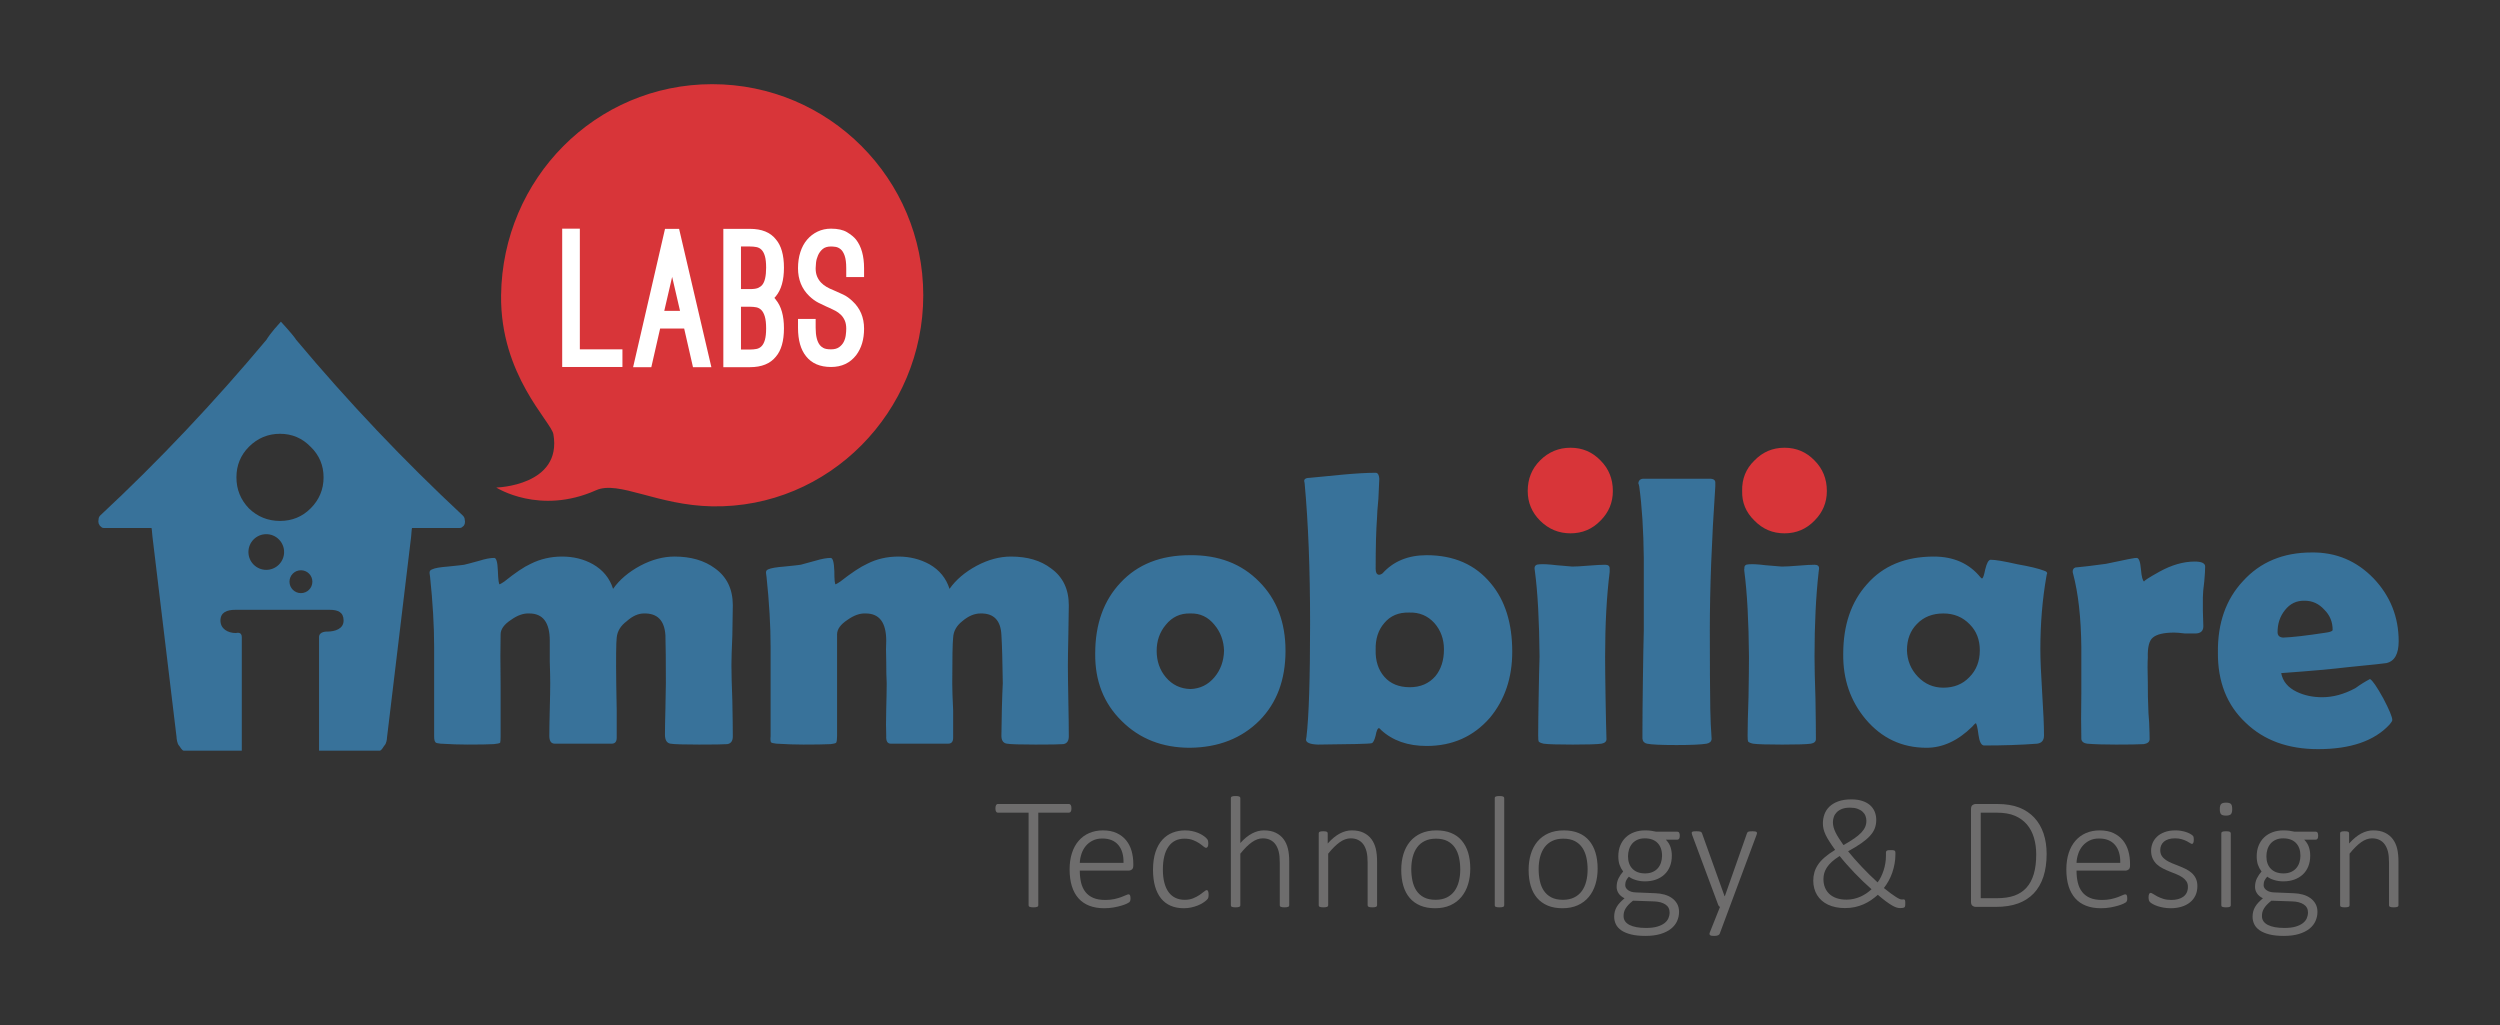 <?xml version="1.0" encoding="UTF-8" standalone="no"?>
<!-- Created with Inkscape (http://www.inkscape.org/) -->
<svg xmlns:dc="http://purl.org/dc/elements/1.1/" xmlns:cc="http://creativecommons.org/ns#" xmlns:rdf="http://www.w3.org/1999/02/22-rdf-syntax-ns#" xmlns:svg="http://www.w3.org/2000/svg" xmlns="http://www.w3.org/2000/svg" xmlns:sodipodi="http://sodipodi.sourceforge.net/DTD/sodipodi-0.dtd" xmlns:inkscape="http://www.inkscape.org/namespaces/inkscape" id="svg2" version="1.1" inkscape:version="0.48.5 r10040" width="744.582" height="305.4" xml:space="preserve" sodipodi:docname="immobiliare-labs.ai"><rect width="100%" height="100%" fill="#333333" stroke="none"/><defs id="defs6"><clipPath clipPathUnits="userSpaceOnUse" id="clipPath16"><path d="m 0,244.32 595.666,0 L 595.666,0 0,0 0,244.32 z" id="path18"/></clipPath></defs><sodipodi:namedview pagecolor="#ffffff" bordercolor="#666666" borderopacity="1" objecttolerance="10" gridtolerance="10" guidetolerance="10" inkscape:pageopacity="0" inkscape:pageshadow="2" inkscape:window-width="1471" inkscape:window-height="932" id="namedview4" showgrid="false" inkscape:zoom="0.47543421" inkscape:cx="372.29126" inkscape:cy="152.7" inkscape:window-x="199" inkscape:window-y="59" inkscape:window-maximized="0" inkscape:current-layer="g10"/><g id="g10" inkscape:groupmode="layer" inkscape:label="immobiliare-labs" transform="matrix(1.25,0,0,-1.25,0,305.4)"><g id="g12"><g id="g14" clip-path="url(#clipPath16)"><g id="g20" transform="translate(255.289,51.696)"><path d="M 0,0 C 0,-0.164 -0.013,-0.312 -0.037,-0.437 -0.063,-0.563 -0.101,-0.668 -0.151,-0.749 -0.202,-0.832 -0.265,-0.896 -0.34,-0.94 -0.417,-0.983 -0.499,-1.006 -0.587,-1.006 l -7.313,0 0,-22.071 c 0,-0.076 -0.018,-0.145 -0.057,-0.209 -0.038,-0.063 -0.101,-0.114 -0.189,-0.152 -0.089,-0.036 -0.208,-0.068 -0.36,-0.094 -0.151,-0.024 -0.335,-0.037 -0.55,-0.037 -0.215,0 -0.398,0.013 -0.549,0.037 -0.152,0.026 -0.271,0.058 -0.36,0.094 -0.089,0.038 -0.152,0.089 -0.19,0.152 -0.037,0.064 -0.056,0.133 -0.056,0.209 l 0,22.071 -7.313,0 c -0.102,0 -0.187,0.023 -0.256,0.066 -0.07,0.044 -0.129,0.108 -0.179,0.191 -0.051,0.081 -0.09,0.186 -0.115,0.312 -0.025,0.125 -0.038,0.273 -0.038,0.437 0,0.175 0.013,0.33 0.038,0.463 0.025,0.132 0.064,0.244 0.115,0.331 0.05,0.088 0.109,0.154 0.179,0.2 0.069,0.044 0.154,0.065 0.256,0.065 l 16.937,0 c 0.088,0 0.17,-0.021 0.247,-0.065 0.075,-0.046 0.138,-0.112 0.189,-0.2 0.05,-0.087 0.088,-0.199 0.114,-0.331 C -0.013,0.33 0,0.175 0,0" style="fill:#6e6d6d;fill-opacity:1;fill-rule:nonzero;stroke:none" id="path22"/></g><g id="g24" transform="translate(267.697,38.735)"><path d="M 0,0 C 0.038,1.82 -0.379,3.239 -1.25,4.265 -2.122,5.287 -3.392,5.798 -5.059,5.798 -5.917,5.798 -6.672,5.637 -7.323,5.314 -7.973,4.993 -8.523,4.567 -8.971,4.037 -9.419,3.505 -9.764,2.89 -10.003,2.189 -10.243,1.488 -10.383,0.759 -10.42,0 L 0,0 z M 2.33,-0.661 C 2.33,-1.116 2.21,-1.43 1.971,-1.601 1.73,-1.771 1.497,-1.856 1.269,-1.856 l -11.689,0 c 0,-1.06 0.104,-2.021 0.313,-2.879 0.208,-0.86 0.552,-1.596 1.032,-2.208 0.48,-0.612 1.105,-1.084 1.875,-1.411 0.77,-0.329 1.718,-0.493 2.842,-0.493 0.795,0 1.509,0.07 2.141,0.208 0.632,0.14 1.178,0.295 1.639,0.465 0.46,0.171 0.84,0.324 1.137,0.465 0.296,0.138 0.508,0.207 0.635,0.207 0.075,0 0.144,-0.019 0.208,-0.057 C 1.465,-7.597 1.515,-7.656 1.553,-7.738 1.591,-7.821 1.62,-7.927 1.639,-8.051 1.658,-8.178 1.667,-8.334 1.667,-8.524 1.667,-8.613 1.66,-8.698 1.648,-8.78 1.635,-8.862 1.62,-8.939 1.601,-9.008 1.582,-9.076 1.553,-9.144 1.515,-9.206 1.478,-9.271 1.427,-9.333 1.364,-9.397 1.301,-9.459 1.105,-9.57 0.776,-9.728 0.448,-9.887 0.019,-10.044 -0.512,-10.2 c -0.53,-0.16 -1.146,-0.3 -1.846,-0.429 -0.702,-0.125 -1.456,-0.187 -2.265,-0.187 -1.326,0 -2.5,0.198 -3.524,0.596 -1.023,0.397 -1.881,0.984 -2.576,1.761 -0.695,0.777 -1.222,1.74 -1.583,2.89 -0.359,1.148 -0.54,2.481 -0.54,3.998 0,1.452 0.187,2.754 0.559,3.902 0.373,1.149 0.906,2.124 1.601,2.926 0.695,0.803 1.532,1.415 2.51,1.838 0.98,0.423 2.069,0.636 3.269,0.636 1.288,0 2.387,-0.215 3.297,-0.645 C -0.702,6.657 0.047,6.079 0.634,5.354 1.222,4.627 1.652,3.783 1.923,2.823 2.194,1.863 2.33,0.853 2.33,-0.208 l 0,-0.453 z" style="fill:#6e6d6d;fill-opacity:1;fill-rule:nonzero;stroke:none" id="path26"/></g><g id="g28" transform="translate(287.968,31.159)"><path d="m 0,0 c 0,-0.152 -0.006,-0.289 -0.019,-0.409 -0.013,-0.12 -0.031,-0.223 -0.057,-0.311 -0.026,-0.091 -0.06,-0.169 -0.104,-0.238 -0.045,-0.069 -0.149,-0.187 -0.312,-0.35 -0.165,-0.165 -0.44,-0.373 -0.824,-0.625 -0.387,-0.253 -0.819,-0.474 -1.298,-0.664 -0.48,-0.189 -0.998,-0.342 -1.554,-0.464 -0.556,-0.12 -1.131,-0.179 -1.724,-0.179 -1.188,0 -2.239,0.198 -3.154,0.596 -0.916,0.397 -1.683,0.984 -2.302,1.761 -0.619,0.778 -1.09,1.731 -1.412,2.861 -0.322,1.129 -0.483,2.435 -0.483,3.913 0,1.667 0.199,3.094 0.597,4.282 0.397,1.186 0.943,2.159 1.639,2.917 0.694,0.758 1.506,1.316 2.435,1.678 0.928,0.359 1.923,0.54 2.983,0.54 0.568,0 1.111,-0.055 1.63,-0.162 0.517,-0.108 0.994,-0.25 1.43,-0.425 0.436,-0.179 0.824,-0.382 1.165,-0.609 0.341,-0.226 0.59,-0.419 0.748,-0.577 0.158,-0.157 0.266,-0.277 0.322,-0.359 0.058,-0.082 0.101,-0.175 0.133,-0.276 0.031,-0.101 0.054,-0.211 0.066,-0.331 0.012,-0.121 0.019,-0.26 0.019,-0.425 0,-0.368 -0.054,-0.623 -0.16,-0.77 -0.108,-0.143 -0.224,-0.217 -0.351,-0.217 -0.178,0 -0.395,0.114 -0.654,0.341 -0.259,0.228 -0.591,0.477 -0.995,0.749 -0.404,0.271 -0.894,0.522 -1.468,0.748 -0.575,0.229 -1.26,0.341 -2.055,0.341 -1.643,0 -2.908,-0.632 -3.799,-1.895 -0.891,-1.262 -1.336,-3.087 -1.336,-5.474 0,-1.199 0.12,-2.252 0.361,-3.155 0.239,-0.903 0.583,-1.655 1.032,-2.254 0.448,-0.6 0.995,-1.048 1.639,-1.346 0.644,-0.296 1.37,-0.445 2.179,-0.445 0.757,0 1.427,0.12 2.008,0.36 0.581,0.241 1.085,0.506 1.515,0.796 0.43,0.29 0.786,0.556 1.071,0.795 0.284,0.241 0.495,0.361 0.634,0.361 0.076,0 0.142,-0.023 0.199,-0.066 0.057,-0.044 0.105,-0.116 0.143,-0.21 0.037,-0.094 0.066,-0.208 0.085,-0.34 C -0.009,0.331 0,0.175 0,0" style="fill:#6e6d6d;fill-opacity:1;fill-rule:nonzero;stroke:none" id="path30"/></g><g id="g32" transform="translate(307.179,28.619)"><path d="m 0,0 c 0,-0.076 -0.021,-0.145 -0.058,-0.209 -0.038,-0.062 -0.097,-0.114 -0.179,-0.152 -0.083,-0.035 -0.197,-0.068 -0.342,-0.094 -0.145,-0.024 -0.325,-0.037 -0.54,-0.037 -0.227,0 -0.414,0.013 -0.559,0.037 -0.145,0.026 -0.259,0.059 -0.34,0.094 -0.083,0.038 -0.143,0.09 -0.18,0.152 -0.038,0.064 -0.057,0.133 -0.057,0.209 l 0,10.174 c 0,1.06 -0.082,1.923 -0.246,2.587 -0.165,0.662 -0.411,1.231 -0.739,1.705 -0.329,0.473 -0.748,0.839 -1.261,1.098 -0.511,0.259 -1.108,0.387 -1.79,0.387 -0.871,0 -1.743,-0.309 -2.614,-0.928 -0.872,-0.619 -1.787,-1.528 -2.747,-2.726 l 0,-12.297 c 0,-0.076 -0.02,-0.145 -0.057,-0.209 -0.038,-0.062 -0.098,-0.114 -0.18,-0.152 -0.083,-0.035 -0.196,-0.068 -0.341,-0.094 -0.145,-0.024 -0.332,-0.037 -0.559,-0.037 -0.215,0 -0.395,0.013 -0.54,0.037 -0.145,0.026 -0.263,0.059 -0.351,0.094 -0.088,0.038 -0.148,0.09 -0.178,0.152 -0.033,0.064 -0.048,0.133 -0.048,0.209 l 0,25.538 c 0,0.077 0.015,0.147 0.048,0.209 0.03,0.064 0.09,0.115 0.178,0.16 0.088,0.045 0.206,0.077 0.351,0.095 0.145,0.019 0.325,0.03 0.54,0.03 0.227,0 0.414,-0.011 0.559,-0.03 0.145,-0.018 0.258,-0.05 0.341,-0.095 0.082,-0.045 0.142,-0.096 0.18,-0.16 0.037,-0.062 0.057,-0.132 0.057,-0.209 l 0,-10.704 c 0.934,1.036 1.869,1.797 2.804,2.282 0.934,0.488 1.869,0.732 2.804,0.732 1.124,0 2.071,-0.19 2.841,-0.57 0.77,-0.379 1.393,-0.89 1.867,-1.535 0.473,-0.643 0.815,-1.394 1.023,-2.254 C -0.104,12.63 0,11.595 0,10.383 L 0,0 z" style="fill:#6e6d6d;fill-opacity:1;fill-rule:nonzero;stroke:none" id="path34"/></g><g id="g36" transform="translate(328.111,28.619)"><path d="m 0,0 c 0,-0.076 -0.019,-0.145 -0.056,-0.209 -0.039,-0.062 -0.098,-0.114 -0.18,-0.152 -0.082,-0.035 -0.196,-0.068 -0.341,-0.094 -0.146,-0.024 -0.326,-0.037 -0.54,-0.037 -0.229,0 -0.414,0.013 -0.559,0.037 -0.146,0.026 -0.259,0.059 -0.341,0.094 -0.082,0.038 -0.142,0.09 -0.18,0.152 -0.037,0.064 -0.057,0.133 -0.057,0.209 l 0,10.174 c 0,1.06 -0.084,1.923 -0.247,2.587 -0.163,0.662 -0.409,1.231 -0.737,1.705 -0.329,0.473 -0.749,0.839 -1.262,1.098 -0.511,0.259 -1.107,0.387 -1.789,0.387 -0.87,0 -1.743,-0.309 -2.614,-0.928 -0.873,-0.619 -1.789,-1.528 -2.748,-2.726 l 0,-12.297 c 0,-0.076 -0.018,-0.145 -0.057,-0.209 -0.037,-0.062 -0.098,-0.114 -0.18,-0.152 -0.082,-0.035 -0.196,-0.068 -0.341,-0.094 -0.145,-0.024 -0.333,-0.037 -0.558,-0.037 -0.215,0 -0.396,0.013 -0.54,0.037 -0.146,0.026 -0.263,0.059 -0.351,0.094 -0.089,0.038 -0.148,0.09 -0.179,0.152 -0.033,0.064 -0.048,0.133 -0.048,0.209 l 0,17.146 c 0,0.076 0.015,0.144 0.048,0.208 0.031,0.062 0.09,0.117 0.179,0.162 0.088,0.044 0.199,0.075 0.331,0.094 0.133,0.018 0.306,0.028 0.522,0.028 0.215,0 0.39,-0.01 0.53,-0.028 0.139,-0.019 0.247,-0.05 0.322,-0.094 0.077,-0.045 0.129,-0.1 0.16,-0.162 0.032,-0.064 0.048,-0.132 0.048,-0.208 l 0,-2.424 c 0.986,1.097 1.952,1.893 2.899,2.386 0.947,0.492 1.889,0.74 2.823,0.74 1.124,0 2.071,-0.19 2.842,-0.57 0.769,-0.379 1.391,-0.89 1.866,-1.535 C -0.86,15.1 -0.52,14.349 -0.312,13.489 -0.103,12.63 0,11.595 0,10.383 L 0,0 z" style="fill:#6e6d6d;fill-opacity:1;fill-rule:nonzero;stroke:none" id="path38"/></g><g id="g40" transform="translate(347.928,37.164)"><path d="m 0,0 c 0,0.972 -0.096,1.899 -0.285,2.783 -0.188,0.885 -0.503,1.666 -0.946,2.342 -0.442,0.675 -1.037,1.213 -1.782,1.608 -0.745,0.4 -1.674,0.598 -2.784,0.598 -1.023,0 -1.906,-0.183 -2.653,-0.55 -0.745,-0.366 -1.354,-0.874 -1.827,-1.523 -0.474,-0.652 -0.826,-1.418 -1.052,-2.303 -0.228,-0.885 -0.342,-1.837 -0.342,-2.86 0,-0.986 0.096,-1.923 0.285,-2.814 0.189,-0.89 0.505,-1.67 0.947,-2.339 0.443,-0.671 1.036,-1.201 1.782,-1.593 0.745,-0.391 1.673,-0.587 2.783,-0.587 1.024,0 1.908,0.184 2.654,0.551 0.743,0.365 1.355,0.87 1.827,1.515 0.475,0.643 0.826,1.407 1.052,2.292 C -0.114,-1.996 0,-1.037 0,0 m 2.388,0.208 c 0,-1.363 -0.177,-2.62 -0.531,-3.77 C 1.502,-4.712 0.976,-5.709 0.274,-6.556 -0.425,-7.402 -1.3,-8.061 -2.35,-8.536 -3.397,-9.01 -4.616,-9.245 -6.005,-9.245 c -1.341,0 -2.511,0.211 -3.515,0.633 -1.003,0.424 -1.844,1.029 -2.52,1.819 -0.676,0.79 -1.181,1.747 -1.515,2.871 -0.335,1.124 -0.503,2.394 -0.503,3.808 0,1.363 0.174,2.621 0.522,3.77 0.347,1.149 0.87,2.144 1.572,2.985 0.702,0.839 1.576,1.494 2.624,1.961 1.049,0.465 2.275,0.701 3.676,0.701 1.339,0 2.51,-0.21 3.513,-0.626 1.005,-0.416 1.841,-1.02 2.51,-1.81 C 1.029,6.078 1.535,5.121 1.877,3.997 2.218,2.872 2.388,1.608 2.388,0.208" style="fill:#6e6d6d;fill-opacity:1;fill-rule:nonzero;stroke:none" id="path42"/></g><g id="g44" transform="translate(358.404,28.619)"><path d="m 0,0 c 0,-0.076 -0.02,-0.145 -0.057,-0.209 -0.039,-0.062 -0.098,-0.114 -0.181,-0.152 -0.082,-0.035 -0.196,-0.068 -0.34,-0.094 -0.146,-0.024 -0.332,-0.037 -0.559,-0.037 -0.216,0 -0.394,0.013 -0.54,0.037 -0.146,0.026 -0.262,0.059 -0.349,0.094 -0.09,0.038 -0.151,0.09 -0.182,0.152 -0.031,0.064 -0.047,0.133 -0.047,0.209 l 0,25.538 c 0,0.077 0.016,0.147 0.047,0.209 0.031,0.064 0.092,0.115 0.182,0.16 0.087,0.045 0.203,0.077 0.349,0.095 0.146,0.019 0.324,0.03 0.54,0.03 0.227,0 0.413,-0.011 0.559,-0.03 0.144,-0.018 0.258,-0.05 0.34,-0.095 0.083,-0.045 0.142,-0.096 0.181,-0.16 C -0.02,25.685 0,25.615 0,25.538 L 0,0 z" style="fill:#6e6d6d;fill-opacity:1;fill-rule:nonzero;stroke:none" id="path46"/></g><g id="g48" transform="translate(378.276,37.164)"><path d="M 0,0 C 0,0.972 -0.095,1.899 -0.283,2.783 -0.474,3.668 -0.79,4.449 -1.231,5.125 -1.674,5.8 -2.268,6.338 -3.012,6.733 -3.757,7.133 -4.686,7.331 -5.797,7.331 -6.82,7.331 -7.705,7.148 -8.449,6.781 -9.194,6.415 -9.804,5.907 -10.277,5.258 -10.751,4.606 -11.103,3.84 -11.329,2.955 -11.557,2.07 -11.67,1.118 -11.67,0.095 c 0,-0.986 0.095,-1.923 0.285,-2.814 0.189,-0.89 0.503,-1.67 0.947,-2.339 0.442,-0.671 1.035,-1.201 1.78,-1.593 0.745,-0.391 1.674,-0.587 2.785,-0.587 1.022,0 1.907,0.184 2.653,0.551 0.744,0.365 1.354,0.87 1.828,1.515 0.473,0.643 0.824,1.407 1.05,2.292 C -0.113,-1.996 0,-1.037 0,0 m 2.387,0.208 c 0,-1.363 -0.176,-2.62 -0.53,-3.77 -0.353,-1.15 -0.879,-2.147 -1.583,-2.994 -0.7,-0.846 -1.575,-1.505 -2.623,-1.98 -1.048,-0.474 -2.267,-0.709 -3.656,-0.709 -1.339,0 -2.511,0.211 -3.514,0.633 -1.005,0.424 -1.843,1.029 -2.521,1.819 -0.676,0.79 -1.181,1.747 -1.516,2.871 -0.335,1.124 -0.5,2.394 -0.5,3.808 0,1.363 0.172,2.621 0.52,3.77 0.348,1.149 0.873,2.144 1.571,2.985 0.702,0.839 1.577,1.494 2.625,1.961 1.048,0.465 2.274,0.701 3.675,0.701 1.339,0 2.512,-0.21 3.516,-0.626 1.004,-0.416 1.84,-1.02 2.51,-1.81 C 1.029,6.078 1.536,5.121 1.875,3.997 2.217,2.872 2.387,1.608 2.387,0.208" style="fill:#6e6d6d;fill-opacity:1;fill-rule:nonzero;stroke:none" id="path50"/></g><g id="g52" transform="translate(396.011,40.423)"><path d="m 0,0 c 0,1.3 -0.358,2.316 -1.071,3.05 -0.714,0.732 -1.728,1.097 -3.042,1.097 -0.669,0 -1.256,-0.114 -1.761,-0.34 C -6.38,3.579 -6.797,3.271 -7.124,2.88 -7.453,2.488 -7.7,2.032 -7.864,1.514 -8.027,0.997 -8.11,0.446 -8.11,-0.134 c 0,-1.263 0.357,-2.258 1.069,-2.983 0.715,-0.726 1.716,-1.089 3.005,-1.089 0.681,0 1.278,0.114 1.79,0.34 0.512,0.228 0.931,0.534 1.26,0.919 0.328,0.384 0.574,0.834 0.738,1.344 C -0.084,-1.09 0,-0.557 0,0 m 1.8,-13.509 c 0,0.833 -0.34,1.472 -1.015,1.913 -0.677,0.443 -1.582,0.683 -2.72,0.72 l -4.981,0.171 c -0.455,-0.354 -0.828,-0.688 -1.118,-1.004 -0.29,-0.315 -0.521,-0.62 -0.691,-0.919 -0.171,-0.296 -0.288,-0.587 -0.351,-0.871 -0.063,-0.284 -0.095,-0.571 -0.095,-0.861 0,-0.936 0.47,-1.643 1.411,-2.122 0.941,-0.481 2.251,-0.72 3.932,-0.72 1.06,0 1.948,0.103 2.661,0.311 0.715,0.208 1.292,0.484 1.733,0.825 0.444,0.34 0.757,0.733 0.949,1.174 0.189,0.442 0.285,0.904 0.285,1.383 M 4.224,4.774 C 4.224,4.42 4.166,4.174 4.054,4.033 3.939,3.896 3.794,3.826 3.617,3.826 l -2.71,0 C 1.438,3.282 1.808,2.692 2.017,2.056 2.226,1.417 2.328,0.745 2.328,0.038 2.328,-0.935 2.174,-1.8 1.864,-2.559 1.556,-3.316 1.116,-3.957 0.548,-4.481 c -0.569,-0.525 -1.243,-0.926 -2.027,-1.203 -0.783,-0.278 -1.649,-0.417 -2.595,-0.417 -0.772,0 -1.504,0.107 -2.199,0.322 -0.695,0.215 -1.237,0.48 -1.628,0.796 -0.254,-0.254 -0.462,-0.544 -0.625,-0.871 -0.165,-0.329 -0.248,-0.708 -0.248,-1.137 0,-0.48 0.231,-0.885 0.692,-1.213 0.461,-0.329 1.059,-0.505 1.791,-0.53 l 4.642,-0.191 c 0.783,-0.025 1.518,-0.132 2.208,-0.321 0.686,-0.19 1.29,-0.472 1.807,-0.843 0.519,-0.373 0.93,-0.832 1.233,-1.374 0.301,-0.543 0.455,-1.181 0.455,-1.913 0,-0.759 -0.156,-1.484 -0.465,-2.179 -0.31,-0.694 -0.789,-1.304 -1.441,-1.829 -0.651,-0.523 -1.48,-0.94 -2.492,-1.25 -1.01,-0.308 -2.216,-0.464 -3.617,-0.464 -1.339,0 -2.478,0.117 -3.419,0.352 -0.941,0.234 -1.712,0.555 -2.312,0.966 -0.6,0.41 -1.037,0.893 -1.307,1.449 -0.272,0.556 -0.408,1.155 -0.408,1.8 0,0.441 0.051,0.858 0.151,1.251 0.101,0.39 0.257,0.762 0.465,1.115 0.209,0.356 0.467,0.695 0.777,1.024 0.31,0.329 0.666,0.663 1.071,1.004 -0.645,0.328 -1.118,0.726 -1.422,1.196 -0.303,0.465 -0.455,0.963 -0.455,1.495 0,0.782 0.152,1.475 0.455,2.074 0.304,0.6 0.669,1.141 1.098,1.62 -0.364,0.48 -0.65,1.005 -0.851,1.573 -0.202,0.568 -0.303,1.25 -0.303,2.045 0,0.96 0.158,1.821 0.472,2.587 0.318,0.764 0.756,1.411 1.319,1.942 0.561,0.53 1.233,0.938 2.017,1.221 0.782,0.284 1.64,0.428 2.577,0.428 0.491,0 0.956,-0.028 1.392,-0.085 0.436,-0.059 0.836,-0.131 1.203,-0.22 l 5.058,0 C 3.83,5.739 3.986,5.657 4.081,5.494 4.177,5.329 4.224,5.09 4.224,4.774" style="fill:#6e6d6d;fill-opacity:1;fill-rule:nonzero;stroke:none" id="path54"/></g><g id="g56" transform="translate(412.131,28.24)"><path d="m 0,0 -2.389,-6.422 c -0.061,-0.14 -0.195,-0.255 -0.396,-0.35 -0.203,-0.096 -0.525,-0.143 -0.966,-0.143 -0.228,0 -0.417,0.013 -0.568,0.038 -0.152,0.026 -0.269,0.072 -0.351,0.142 -0.083,0.068 -0.131,0.158 -0.142,0.265 -0.013,0.108 0.011,0.237 0.076,0.388 L -2.312,0 C -2.413,0.039 -2.5,0.101 -2.577,0.19 -2.652,0.277 -2.703,0.366 -2.73,0.455 l -6.232,16.73 c -0.063,0.176 -0.095,0.318 -0.095,0.425 0,0.106 0.036,0.193 0.105,0.256 0.07,0.062 0.182,0.104 0.342,0.123 0.157,0.018 0.369,0.028 0.632,0.028 0.28,0 0.5,-0.01 0.665,-0.028 0.165,-0.019 0.293,-0.048 0.388,-0.085 0.095,-0.038 0.163,-0.089 0.209,-0.153 0.043,-0.063 0.085,-0.138 0.124,-0.226 l 5.362,-14.967 0.074,0 5.266,14.967 c 0.064,0.176 0.148,0.293 0.256,0.35 0.109,0.057 0.251,0.095 0.426,0.114 0.179,0.018 0.393,0.028 0.645,0.028 0.239,0 0.439,-0.012 0.596,-0.038 0.158,-0.025 0.277,-0.07 0.35,-0.132 0.077,-0.064 0.114,-0.148 0.114,-0.257 0,-0.107 -0.031,-0.242 -0.094,-0.405 L 0,0 z" style="fill:#6e6d6d;fill-opacity:1;fill-rule:nonzero;stroke:none" id="path58"/></g><g id="g60" transform="translate(436.721,48.399)"><path d="m 0,0 c 0,-0.38 0.05,-0.765 0.151,-1.157 0.101,-0.391 0.255,-0.802 0.464,-1.231 0.208,-0.43 0.469,-0.894 0.786,-1.394 0.316,-0.498 0.689,-1.049 1.119,-1.656 1.023,0.58 1.882,1.112 2.578,1.591 0.692,0.481 1.251,0.946 1.674,1.401 0.423,0.455 0.729,0.907 0.919,1.356 0.19,0.447 0.285,0.931 0.285,1.45 0,0.403 -0.072,0.789 -0.218,1.163 C 7.613,1.896 7.383,2.228 7.066,2.519 6.751,2.808 6.347,3.043 5.853,3.22 5.361,3.396 4.768,3.484 4.073,3.484 3.328,3.484 2.698,3.388 2.188,3.191 1.676,2.994 1.257,2.733 0.928,2.405 0.6,2.076 0.363,1.705 0.218,1.287 0.072,0.87 0,0.441 0,0 m -2.255,-13.548 c 0,-0.72 0.116,-1.375 0.351,-1.97 0.233,-0.593 0.581,-1.107 1.041,-1.544 0.463,-0.435 1.036,-0.773 1.725,-1.014 0.688,-0.238 1.48,-0.36 2.377,-0.36 0.607,0 1.185,0.064 1.734,0.19 0.55,0.127 1.077,0.3 1.581,0.52 0.506,0.222 0.98,0.486 1.422,0.787 0.442,0.303 0.852,0.631 1.231,0.985 -0.708,0.619 -1.405,1.261 -2.093,1.924 -0.689,0.664 -1.355,1.332 -2,2.009 -0.642,0.674 -1.261,1.346 -1.855,2.017 -0.595,0.668 -1.143,1.324 -1.65,1.97 -0.744,-0.468 -1.363,-0.925 -1.856,-1.373 -0.491,-0.448 -0.887,-0.901 -1.185,-1.356 -0.296,-0.455 -0.507,-0.91 -0.633,-1.363 -0.126,-0.454 -0.19,-0.929 -0.19,-1.422 m -2.426,-0.359 c 0,0.681 0.089,1.34 0.266,1.97 0.177,0.632 0.469,1.249 0.871,1.847 0.404,0.599 0.941,1.187 1.611,1.762 0.669,0.575 1.491,1.158 2.462,1.753 -0.529,0.732 -0.982,1.388 -1.352,1.971 -0.374,0.58 -0.678,1.116 -0.91,1.61 -0.234,0.492 -0.402,0.96 -0.502,1.402 -0.103,0.442 -0.152,0.89 -0.152,1.345 0,0.732 0.118,1.438 0.36,2.122 0.239,0.681 0.629,1.289 1.164,1.817 0.538,0.532 1.238,0.958 2.103,1.28 0.866,0.322 1.917,0.483 3.155,0.483 0.984,0 1.847,-0.119 2.585,-0.361 C 7.72,4.855 8.336,4.521 8.828,4.091 9.321,3.661 9.693,3.146 9.946,2.548 c 0.252,-0.601 0.378,-1.261 0.378,-1.98 0,-0.732 -0.116,-1.406 -0.35,-2.018 C 9.74,-2.063 9.358,-2.66 8.828,-3.24 8.297,-3.822 7.606,-4.408 6.754,-5.003 5.9,-5.596 4.856,-6.233 3.618,-6.916 c 0.468,-0.581 0.979,-1.187 1.535,-1.818 0.556,-0.633 1.136,-1.267 1.743,-1.906 0.605,-0.637 1.225,-1.268 1.858,-1.893 0.629,-0.624 1.262,-1.223 1.892,-1.79 0.304,0.39 0.577,0.833 0.816,1.326 0.239,0.492 0.448,1.014 0.625,1.562 0.176,0.549 0.312,1.116 0.407,1.697 0.095,0.579 0.143,1.167 0.143,1.761 l 0,0.739 c 0,0.113 0.015,0.208 0.047,0.285 0.031,0.074 0.085,0.138 0.161,0.189 0.075,0.049 0.186,0.084 0.331,0.104 0.145,0.018 0.333,0.028 0.559,0.028 0.19,0 0.358,-0.004 0.503,-0.01 0.144,-0.006 0.264,-0.028 0.359,-0.065 0.094,-0.039 0.167,-0.103 0.217,-0.189 0.05,-0.089 0.077,-0.216 0.077,-0.379 l 0,-0.379 c 0,-0.759 -0.066,-1.5 -0.2,-2.228 -0.132,-0.725 -0.315,-1.431 -0.548,-2.111 -0.235,-0.683 -0.522,-1.333 -0.863,-1.952 -0.341,-0.618 -0.718,-1.194 -1.137,-1.724 0.645,-0.518 1.204,-0.949 1.677,-1.298 0.475,-0.346 0.881,-0.629 1.223,-0.843 0.34,-0.214 0.617,-0.367 0.833,-0.455 0.215,-0.089 0.391,-0.132 0.53,-0.132 0.126,0 0.243,0.006 0.352,0.018 0.105,0.013 0.194,0.003 0.263,-0.028 0.071,-0.031 0.124,-0.102 0.162,-0.207 0.039,-0.11 0.057,-0.283 0.057,-0.521 0,-0.242 -0.004,-0.437 -0.01,-0.59 -0.006,-0.15 -0.021,-0.264 -0.047,-0.339 -0.027,-0.078 -0.07,-0.14 -0.133,-0.189 -0.064,-0.052 -0.179,-0.096 -0.349,-0.132 -0.173,-0.039 -0.421,-0.058 -0.749,-0.058 -0.24,0 -0.513,0.047 -0.815,0.142 -0.304,0.095 -0.66,0.263 -1.07,0.502 -0.411,0.239 -0.891,0.563 -1.44,0.967 -0.549,0.402 -1.192,0.921 -1.923,1.553 -0.506,-0.455 -1.039,-0.875 -1.601,-1.261 -0.562,-0.385 -1.166,-0.719 -1.81,-1.003 -0.643,-0.284 -1.329,-0.505 -2.056,-0.663 -0.725,-0.158 -1.51,-0.237 -2.358,-0.237 -0.783,0 -1.513,0.069 -2.188,0.208 -0.675,0.139 -1.295,0.34 -1.856,0.606 -0.563,0.266 -1.062,0.591 -1.497,0.977 -0.436,0.384 -0.802,0.817 -1.1,1.297 -0.296,0.48 -0.522,1.009 -0.68,1.59 -0.16,0.582 -0.239,1.202 -0.239,1.858" style="fill:#6e6d6d;fill-opacity:1;fill-rule:nonzero;stroke:none" id="path62"/></g><g id="g64" transform="translate(485.162,40.745)"><path d="m 0,0 c 0,1.427 -0.18,2.749 -0.541,3.968 -0.359,1.219 -0.916,2.271 -1.667,3.154 -0.751,0.885 -1.701,1.577 -2.851,2.075 -1.15,0.5 -2.615,0.748 -4.396,0.748 l -3.77,0 0,-20.384 3.79,0 c 1.666,0 3.08,0.204 4.233,0.615 1.157,0.411 2.12,1.045 2.89,1.905 0.771,0.857 1.348,1.941 1.734,3.249 C -0.193,-3.364 0,-1.808 0,0 m 2.481,0.113 c 0,-2.058 -0.258,-3.876 -0.775,-5.447 -0.519,-1.571 -1.284,-2.888 -2.293,-3.951 -1.012,-1.059 -2.258,-1.863 -3.743,-2.403 -1.484,-0.545 -3.255,-0.817 -5.314,-0.817 l -4.831,0 c -0.226,0 -0.462,0.085 -0.7,0.255 -0.24,0.172 -0.36,0.483 -0.36,0.938 l 0,22.13 c 0,0.454 0.12,0.766 0.36,0.936 0.238,0.171 0.474,0.256 0.7,0.256 l 5.153,0 c 2.086,0 3.843,-0.283 5.277,-0.852 C -2.612,10.59 -1.411,9.784 -0.447,8.743 0.521,7.701 1.25,6.449 1.743,4.99 2.233,3.532 2.481,1.907 2.481,0.113" style="fill:#6e6d6d;fill-opacity:1;fill-rule:nonzero;stroke:none" id="path66"/></g><g id="g68" transform="translate(505.185,38.735)"><path d="M 0,0 C 0.039,1.82 -0.378,3.239 -1.249,4.265 -2.121,5.287 -3.391,5.798 -5.058,5.798 -5.917,5.798 -6.671,5.637 -7.322,5.314 -7.972,4.993 -8.521,4.567 -8.971,4.037 -9.419,3.505 -9.762,2.89 -10.003,2.189 -10.243,1.488 -10.383,0.759 -10.42,0 L 0,0 z m 2.331,-0.661 c 0,-0.455 -0.119,-0.769 -0.361,-0.94 -0.24,-0.17 -0.472,-0.255 -0.7,-0.255 l -11.69,0 c 0,-1.06 0.105,-2.021 0.314,-2.879 0.208,-0.86 0.552,-1.596 1.032,-2.208 0.48,-0.612 1.105,-1.084 1.876,-1.411 0.769,-0.329 1.717,-0.493 2.842,-0.493 0.795,0 1.508,0.07 2.14,0.208 0.632,0.14 1.178,0.295 1.639,0.465 0.46,0.171 0.84,0.324 1.136,0.465 0.297,0.138 0.508,0.207 0.634,0.207 0.077,0 0.147,-0.019 0.208,-0.057 C 1.467,-7.597 1.517,-7.656 1.554,-7.738 1.593,-7.821 1.62,-7.927 1.64,-8.051 1.658,-8.178 1.667,-8.334 1.667,-8.524 1.667,-8.613 1.662,-8.698 1.648,-8.78 1.636,-8.862 1.62,-8.939 1.601,-9.008 1.583,-9.076 1.554,-9.144 1.517,-9.206 1.478,-9.271 1.428,-9.333 1.366,-9.397 1.302,-9.459 1.105,-9.57 0.778,-9.728 0.449,-9.887 0.019,-10.044 -0.512,-10.2 c -0.529,-0.16 -1.145,-0.3 -1.845,-0.429 -0.702,-0.125 -1.457,-0.187 -2.265,-0.187 -1.326,0 -2.501,0.198 -3.524,0.596 -1.025,0.397 -1.882,0.984 -2.577,1.761 -0.695,0.777 -1.22,1.74 -1.582,2.89 -0.359,1.148 -0.54,2.481 -0.54,3.998 0,1.452 0.187,2.754 0.56,3.902 0.372,1.149 0.905,2.124 1.6,2.926 0.695,0.803 1.533,1.415 2.51,1.838 0.979,0.423 2.07,0.636 3.269,0.636 1.287,0 2.387,-0.215 3.297,-0.645 C -0.7,6.657 0.048,6.079 0.636,5.354 1.222,4.627 1.652,3.783 1.923,2.823 2.194,1.863 2.331,0.853 2.331,-0.208 l 0,-0.453 z" style="fill:#6e6d6d;fill-opacity:1;fill-rule:nonzero;stroke:none" id="path70"/></g><g id="g72" transform="translate(523.562,33.185)"><path d="m 0,0 c 0,-0.819 -0.15,-1.557 -0.455,-2.206 -0.301,-0.651 -0.733,-1.203 -1.297,-1.658 -0.561,-0.455 -1.234,-0.803 -2.018,-1.041 -0.782,-0.242 -1.648,-0.361 -2.595,-0.361 -0.594,0 -1.156,0.047 -1.687,0.143 -0.53,0.093 -1.01,0.214 -1.44,0.358 -0.429,0.147 -0.79,0.3 -1.087,0.464 -0.297,0.164 -0.516,0.311 -0.653,0.437 -0.141,0.127 -0.243,0.284 -0.304,0.473 -0.065,0.191 -0.095,0.443 -0.095,0.758 0,0.164 0.012,0.31 0.037,0.436 0.026,0.126 0.058,0.234 0.095,0.322 0.038,0.087 0.089,0.154 0.15,0.198 0.065,0.046 0.134,0.068 0.209,0.068 0.14,0 0.342,-0.089 0.607,-0.266 0.265,-0.177 0.597,-0.37 0.995,-0.577 0.397,-0.209 0.871,-0.402 1.421,-0.579 0.55,-0.178 1.183,-0.265 1.904,-0.265 0.58,0 1.111,0.064 1.591,0.191 0.479,0.126 0.896,0.313 1.25,0.568 0.353,0.253 0.629,0.577 0.825,0.975 0.196,0.397 0.293,0.861 0.293,1.392 0,0.531 -0.127,0.98 -0.38,1.347 -0.251,0.364 -0.582,0.684 -0.993,0.955 -0.412,0.272 -0.878,0.512 -1.4,0.72 -0.526,0.209 -1.064,0.423 -1.612,0.644 -0.55,0.221 -1.088,0.464 -1.611,0.731 -0.523,0.264 -0.99,0.585 -1.402,0.964 -0.41,0.38 -0.743,0.834 -0.994,1.365 -0.253,0.531 -0.379,1.168 -0.379,1.913 0,0.594 0.114,1.177 0.34,1.753 0.229,0.574 0.578,1.089 1.052,1.544 0.474,0.455 1.08,0.821 1.82,1.098 0.738,0.278 1.612,0.418 2.624,0.418 0.427,0 0.853,-0.036 1.278,-0.105 0.423,-0.07 0.808,-0.161 1.155,-0.275 0.347,-0.113 0.648,-0.236 0.9,-0.368 0.252,-0.134 0.445,-0.251 0.58,-0.352 0.131,-0.101 0.22,-0.186 0.264,-0.255 0.043,-0.072 0.075,-0.142 0.094,-0.218 0.02,-0.076 0.036,-0.167 0.047,-0.276 0.012,-0.105 0.02,-0.235 0.02,-0.388 0,-0.15 -0.009,-0.286 -0.03,-0.406 -0.017,-0.122 -0.047,-0.224 -0.084,-0.313 -0.039,-0.089 -0.085,-0.156 -0.142,-0.2 -0.058,-0.043 -0.123,-0.066 -0.2,-0.066 -0.1,0 -0.253,0.07 -0.455,0.209 -0.2,0.139 -0.467,0.29 -0.795,0.455 -0.328,0.165 -0.719,0.314 -1.173,0.454 -0.456,0.138 -0.981,0.208 -1.575,0.208 -0.591,0 -1.113,-0.07 -1.561,-0.208 -0.448,-0.14 -0.819,-0.335 -1.109,-0.587 C -8.266,10.339 -8.483,10.041 -8.628,9.7 -8.773,9.359 -8.846,8.987 -8.846,8.583 c 0,-0.556 0.126,-1.022 0.377,-1.402 0.252,-0.379 0.588,-0.708 1.005,-0.985 0.416,-0.278 0.891,-0.525 1.421,-0.74 0.531,-0.214 1.07,-0.428 1.62,-0.644 0.549,-0.214 1.089,-0.451 1.619,-0.709 0.532,-0.26 1.005,-0.572 1.421,-0.939 C -0.965,2.799 -0.63,2.359 -0.378,1.849 -0.127,1.336 0,0.722 0,0" style="fill:#6e6d6d;fill-opacity:1;fill-rule:nonzero;stroke:none" id="path74"/></g><g id="g76" transform="translate(531.52,28.619)"><path d="m 0,0 c 0,-0.076 -0.021,-0.145 -0.058,-0.209 -0.037,-0.062 -0.097,-0.114 -0.18,-0.152 -0.082,-0.035 -0.196,-0.068 -0.341,-0.094 -0.146,-0.024 -0.331,-0.037 -0.558,-0.037 -0.217,0 -0.395,0.013 -0.541,0.037 -0.144,0.026 -0.262,0.059 -0.35,0.094 -0.089,0.038 -0.149,0.09 -0.18,0.152 -0.033,0.064 -0.047,0.133 -0.047,0.209 l 0,17.146 c 0,0.076 0.014,0.144 0.047,0.208 0.031,0.062 0.091,0.117 0.18,0.162 0.088,0.044 0.206,0.075 0.35,0.094 0.146,0.018 0.324,0.028 0.541,0.028 0.227,0 0.412,-0.01 0.558,-0.028 0.145,-0.019 0.259,-0.05 0.341,-0.094 0.083,-0.045 0.143,-0.1 0.18,-0.162 C -0.021,17.29 0,17.222 0,17.146 L 0,0 z m 0.34,22.924 c 0,-0.606 -0.108,-1.017 -0.323,-1.231 -0.214,-0.215 -0.606,-0.323 -1.175,-0.323 -0.555,0 -0.937,0.106 -1.145,0.314 -0.208,0.208 -0.313,0.615 -0.313,1.221 0,0.606 0.108,1.017 0.322,1.231 0.216,0.216 0.607,0.322 1.175,0.322 0.556,0 0.937,-0.105 1.145,-0.312 C 0.235,23.937 0.34,23.53 0.34,22.924" style="fill:#6e6d6d;fill-opacity:1;fill-rule:nonzero;stroke:none" id="path78"/></g><g id="g80" transform="translate(548.115,40.423)"><path d="m 0,0 c 0,1.3 -0.357,2.316 -1.072,3.05 -0.712,0.732 -1.727,1.097 -3.04,1.097 -0.669,0 -1.257,-0.114 -1.762,-0.34 C -6.378,3.579 -6.795,3.271 -7.124,2.88 -7.453,2.488 -7.699,2.032 -7.863,1.514 -8.027,0.997 -8.109,0.446 -8.109,-0.134 c 0,-1.263 0.356,-2.258 1.07,-2.983 0.714,-0.726 1.715,-1.089 3.003,-1.089 0.682,0 1.279,0.114 1.79,0.34 0.513,0.228 0.932,0.534 1.261,0.919 0.329,0.384 0.575,0.834 0.738,1.344 C -0.084,-1.09 0,-0.557 0,0 m 1.799,-13.509 c 0,0.833 -0.338,1.472 -1.015,1.913 -0.674,0.443 -1.579,0.683 -2.717,0.72 l -4.983,0.171 c -0.453,-0.354 -0.826,-0.688 -1.117,-1.004 -0.291,-0.315 -0.522,-0.62 -0.692,-0.919 -0.17,-0.296 -0.287,-0.587 -0.351,-0.871 -0.063,-0.284 -0.094,-0.571 -0.094,-0.861 0,-0.936 0.47,-1.643 1.412,-2.122 0.94,-0.481 2.251,-0.72 3.931,-0.72 1.059,0 1.948,0.103 2.661,0.311 0.714,0.208 1.291,0.484 1.732,0.825 0.444,0.34 0.759,0.733 0.949,1.174 0.188,0.442 0.284,0.904 0.284,1.383 M 4.225,4.774 C 4.225,4.42 4.167,4.174 4.054,4.033 3.94,3.896 3.794,3.826 3.617,3.826 l -2.709,0 C 1.438,3.282 1.809,2.692 2.018,2.056 2.225,1.417 2.33,0.745 2.33,0.038 2.33,-0.935 2.176,-1.8 1.865,-2.559 1.557,-3.316 1.117,-3.957 0.55,-4.481 c -0.57,-0.525 -1.244,-0.926 -2.028,-1.203 -0.784,-0.278 -1.648,-0.417 -2.596,-0.417 -0.771,0 -1.503,0.107 -2.197,0.322 -0.695,0.215 -1.239,0.48 -1.629,0.796 -0.253,-0.254 -0.461,-0.544 -0.626,-0.871 -0.164,-0.329 -0.247,-0.708 -0.247,-1.137 0,-0.48 0.231,-0.885 0.693,-1.213 0.46,-0.329 1.058,-0.505 1.789,-0.53 l 4.643,-0.191 c 0.782,-0.025 1.517,-0.132 2.207,-0.321 0.687,-0.19 1.292,-0.472 1.808,-0.843 0.52,-0.373 0.928,-0.832 1.232,-1.374 0.303,-0.543 0.455,-1.181 0.455,-1.913 0,-0.759 -0.156,-1.484 -0.464,-2.179 -0.309,-0.694 -0.789,-1.304 -1.44,-1.829 -0.651,-0.523 -1.48,-0.94 -2.492,-1.25 -1.01,-0.308 -2.217,-0.464 -3.617,-0.464 -1.339,0 -2.48,0.117 -3.42,0.352 -0.942,0.234 -1.712,0.555 -2.313,0.966 -0.599,0.41 -1.035,0.893 -1.307,1.449 -0.271,0.556 -0.407,1.155 -0.407,1.8 0,0.441 0.051,0.858 0.151,1.251 0.101,0.39 0.256,0.762 0.465,1.115 0.209,0.356 0.468,0.695 0.777,1.024 0.309,0.329 0.666,0.663 1.07,1.004 -0.643,0.328 -1.117,0.726 -1.42,1.196 -0.303,0.465 -0.455,0.963 -0.455,1.495 0,0.782 0.152,1.475 0.455,2.074 0.303,0.6 0.668,1.141 1.098,1.62 -0.366,0.48 -0.651,1.005 -0.853,1.573 -0.201,0.568 -0.303,1.25 -0.303,2.045 0,0.96 0.158,1.821 0.474,2.587 0.316,0.764 0.756,1.411 1.317,1.942 0.563,0.53 1.234,0.938 2.017,1.221 0.784,0.284 1.642,0.428 2.577,0.428 0.493,0 0.958,-0.028 1.391,-0.085 0.438,-0.059 0.838,-0.131 1.205,-0.22 l 5.057,0 c 0.215,0 0.37,-0.082 0.464,-0.245 C 4.178,5.329 4.225,5.09 4.225,4.774" style="fill:#6e6d6d;fill-opacity:1;fill-rule:nonzero;stroke:none" id="path82"/></g><g id="g84" transform="translate(571.473,28.619)"><path d="m 0,0 c 0,-0.076 -0.019,-0.145 -0.056,-0.209 -0.039,-0.062 -0.098,-0.114 -0.181,-0.152 -0.081,-0.035 -0.197,-0.068 -0.34,-0.094 -0.146,-0.024 -0.325,-0.037 -0.54,-0.037 -0.228,0 -0.415,0.013 -0.559,0.037 -0.146,0.026 -0.26,0.059 -0.341,0.094 -0.083,0.038 -0.143,0.09 -0.181,0.152 -0.037,0.064 -0.057,0.133 -0.057,0.209 l 0,10.174 c 0,1.06 -0.08,1.923 -0.244,2.587 -0.165,0.662 -0.412,1.231 -0.741,1.705 -0.327,0.473 -0.748,0.839 -1.259,1.098 -0.511,0.259 -1.107,0.387 -1.791,0.387 -0.873,0 -1.742,-0.309 -2.613,-0.928 -0.872,-0.619 -1.787,-1.528 -2.748,-2.726 l 0,-12.297 c 0,-0.076 -0.019,-0.145 -0.057,-0.209 -0.038,-0.062 -0.097,-0.114 -0.18,-0.152 -0.082,-0.035 -0.196,-0.068 -0.34,-0.094 -0.146,-0.024 -0.332,-0.037 -0.56,-0.037 -0.215,0 -0.396,0.013 -0.539,0.037 -0.147,0.026 -0.264,0.059 -0.352,0.094 -0.087,0.038 -0.148,0.09 -0.178,0.152 -0.034,0.064 -0.048,0.133 -0.048,0.209 l 0,17.146 c 0,0.076 0.014,0.144 0.048,0.208 0.03,0.062 0.091,0.117 0.178,0.162 0.088,0.044 0.2,0.075 0.332,0.094 0.132,0.018 0.306,0.028 0.521,0.028 0.215,0 0.392,-0.01 0.531,-0.028 0.139,-0.019 0.246,-0.05 0.321,-0.094 0.076,-0.045 0.131,-0.1 0.162,-0.162 0.032,-0.064 0.047,-0.132 0.047,-0.208 l 0,-2.424 c 0.986,1.097 1.952,1.893 2.9,2.386 0.947,0.492 1.886,0.74 2.822,0.74 1.124,0 2.071,-0.19 2.841,-0.57 0.77,-0.379 1.393,-0.89 1.867,-1.535 0.473,-0.643 0.814,-1.394 1.023,-2.254 C -0.104,12.63 0,11.595 0,10.383 L 0,0 z" style="fill:#6e6d6d;fill-opacity:1;fill-rule:nonzero;stroke:none" id="path86"/></g><g id="g88" transform="translate(289.372,95.439)"><path d="m 0,0 c -1.521,1.882 -3.435,2.786 -5.748,2.714 -2.388,0.072 -4.34,-0.832 -5.86,-2.714 -1.446,-1.734 -2.17,-3.795 -2.17,-6.181 0,-2.46 0.724,-4.557 2.17,-6.291 1.52,-1.809 3.472,-2.75 5.86,-2.823 2.313,0.073 4.227,1.014 5.748,2.823 1.448,1.734 2.206,3.831 2.278,6.291 C 2.206,-3.795 1.448,-1.734 0,0 m 46.535,-14.861 c 2.531,0 4.558,0.868 6.078,2.606 1.371,1.662 2.059,3.795 2.059,6.398 0,2.458 -0.759,4.556 -2.279,6.291 C 50.804,2.173 48.815,3.005 46.425,2.93 43.896,3.005 41.91,2.173 40.461,0.434 39.015,-1.229 38.33,-3.363 38.4,-5.964 c -0.07,-2.605 0.615,-4.737 2.061,-6.402 1.449,-1.662 3.474,-2.495 6.074,-2.495 m 88.626,28.748 c 0.867,0 2.169,0.071 3.905,0.214 1.735,0.146 3.038,0.219 3.903,0.219 0.726,0 1.085,-0.291 1.085,-0.867 0,-0.07 -0.033,-0.363 -0.108,-0.868 -0.651,-5.786 -0.977,-12.512 -0.977,-20.177 0,-2.243 0.073,-5.569 0.222,-9.979 0.071,-4.268 0.104,-7.486 0.104,-9.657 0,-0.579 -0.397,-0.936 -1.191,-1.083 -1.011,-0.145 -3.291,-0.216 -6.833,-0.216 -3.621,0 -5.934,0.071 -6.947,0.216 -0.646,0.147 -1.044,0.325 -1.19,0.542 -0.07,0.145 -0.109,0.618 -0.109,1.411 0,2.026 0.072,5.098 0.217,9.22 0.071,4.268 0.109,7.45 0.109,9.546 -0.071,8.461 -0.433,15.187 -1.085,20.177 -0.07,0.505 -0.07,0.798 0,0.868 -0.07,0.648 0.289,0.975 1.085,0.975 0.869,0.073 2.17,0 3.907,-0.216 1.731,-0.144 3.033,-0.254 3.903,-0.325 m -34.172,19.85 c 0.074,0.724 0.509,1.087 1.302,1.087 l 15.949,0 c 0.792,-0.074 1.158,-0.435 1.087,-1.087 l 0,-0.758 c -0.872,-12.875 -1.306,-24.302 -1.306,-34.28 0,-8.098 0.039,-14.354 0.11,-18.764 0,-0.724 0.034,-1.916 0.109,-3.581 0.073,-1.52 0.144,-2.712 0.215,-3.582 -0.071,-0.579 -0.47,-0.936 -1.192,-1.083 -1.373,-0.216 -3.76,-0.326 -7.159,-0.326 -3.691,0 -6.041,0.11 -7.051,0.326 -0.653,0.147 -1.012,0.542 -1.083,1.195 l 0,1.95 c 0,2.675 0.033,6.654 0.104,11.931 0.073,5.353 0.145,9.331 0.217,11.934 l 0,17.247 c -0.072,6.583 -0.434,12.258 -1.085,17.033 -0.071,0.36 -0.143,0.614 -0.217,0.758 M 77.451,14.428 c 0.87,0.073 2.205,0 4.013,-0.216 1.667,-0.144 2.929,-0.254 3.797,-0.325 0.798,0 2.064,0.071 3.798,0.214 1.807,0.146 3.147,0.219 4.012,0.219 0.725,0 1.082,-0.291 1.082,-0.867 l 0,-0.868 C 93.436,6.799 93.071,0.073 93.071,-7.592 c 0,-2.243 0.038,-5.569 0.111,-9.979 0.071,-4.268 0.141,-7.486 0.215,-9.657 0,-0.579 -0.399,-0.936 -1.191,-1.083 -1.014,-0.145 -3.29,-0.216 -6.836,-0.216 -3.617,0 -5.93,0.071 -6.945,0.216 -0.646,0.147 -1.045,0.325 -1.189,0.542 -0.072,0.145 -0.111,0.618 -0.111,1.411 0,2.026 0.039,5.098 0.111,9.22 0.072,4.268 0.144,7.45 0.215,9.546 -0.071,8.461 -0.43,15.187 -1.083,20.177 -0.073,0.505 -0.111,0.798 -0.111,0.868 0,0.648 0.399,0.975 1.194,0.975 M 30.589,35.796 c 3.185,0.29 5.786,0.437 7.811,0.437 0.505,0 0.798,-0.469 0.871,-1.409 -0.073,-1.159 -0.149,-2.751 -0.219,-4.777 -0.218,-2.314 -0.326,-3.83 -0.326,-4.555 C 38.507,22.601 38.4,18.55 38.4,13.345 c 0,-0.871 0.256,-1.34 0.759,-1.41 0.29,0 0.579,0.107 0.869,0.325 2.601,2.892 6.111,4.337 10.521,4.337 6.509,0 11.604,-2.241 15.296,-6.725 3.399,-4.05 5.099,-9.476 5.099,-16.268 0,-6.223 -1.771,-11.464 -5.315,-15.732 -3.906,-4.484 -8.932,-6.727 -15.08,-6.727 -4.484,0 -8.096,1.267 -10.848,3.798 -0.218,0.288 -0.398,0.435 -0.542,0.435 -0.287,0 -0.542,-0.58 -0.759,-1.736 -0.29,-1.156 -0.614,-1.772 -0.975,-1.844 -0.508,-0.146 -4.775,-0.254 -12.798,-0.325 -1.882,0.071 -2.824,0.469 -2.824,1.192 0,0.07 0.039,0.291 0.11,0.649 0.576,4.775 0.866,13.816 0.866,27.12 0,12.801 -0.433,23.902 -1.302,33.303 L 21.37,34.28 c 0,0.504 0.472,0.759 1.409,0.759 0.65,0.071 3.256,0.325 7.81,0.757 M 10.63,10.307 c 4.195,-4.197 6.291,-9.692 6.291,-16.488 0,-6.87 -2.059,-12.402 -6.183,-16.596 -4.265,-4.267 -9.799,-6.438 -16.596,-6.509 -6.581,0 -12.006,2.135 -16.271,6.398 -4.268,4.195 -6.366,9.547 -6.293,16.055 0,7.014 2.025,12.655 6.075,16.923 4.053,4.338 9.548,6.507 16.489,6.507 6.797,0.072 12.295,-2.025 16.488,-6.29 m -105.655,4.988 c 1.445,0.434 2.641,0.651 3.581,0.651 0.503,0 0.794,-1.047 0.866,-3.146 0,-2.096 0.108,-3.143 0.324,-3.143 0.29,0.143 0.653,0.36 1.085,0.65 2.678,2.095 4.809,3.506 6.403,4.232 2.241,1.155 4.735,1.732 7.484,1.732 2.675,0 5.135,-0.615 7.376,-1.843 2.386,-1.373 3.976,-3.327 4.772,-5.856 1.521,2.169 3.69,4.013 6.508,5.529 2.75,1.451 5.462,2.17 8.136,2.17 3.907,0 7.089,-0.939 9.546,-2.818 2.822,-2.025 4.232,-4.953 4.232,-8.787 0,-1.518 -0.037,-3.906 -0.109,-7.159 -0.072,-3.185 -0.111,-5.568 -0.111,-7.159 0,-1.881 0.039,-4.702 0.111,-8.465 0.072,-3.759 0.109,-6.577 0.109,-8.458 0,-1.085 -0.435,-1.701 -1.304,-1.845 -0.939,-0.074 -3.144,-0.107 -6.614,-0.107 -3.691,0 -5.966,0.071 -6.835,0.216 -0.939,0.147 -1.374,0.867 -1.301,2.168 0,1.374 0.035,3.437 0.105,6.185 0.076,2.748 0.146,4.773 0.22,6.072 -0.074,5.353 -0.181,9.15 -0.325,11.393 -0.145,3.543 -1.809,5.279 -4.991,5.207 -1.447,0 -2.892,-0.615 -4.339,-1.845 -1.374,-1.086 -2.097,-2.387 -2.172,-3.906 -0.143,-1.228 -0.214,-4.881 -0.214,-10.956 0,-1.373 0.071,-3.509 0.214,-6.398 l 0,-6.509 c 0,-0.941 -0.397,-1.411 -1.19,-1.411 l -13.667,0 c -0.799,0 -1.159,0.617 -1.087,1.844 -0.072,1.444 -0.072,3.579 0,6.402 0.073,2.749 0.109,4.805 0.109,6.179 -0.072,1.158 -0.109,2.858 -0.109,5.1 -0.072,2.243 -0.072,3.906 0,4.991 0,4.34 -1.626,6.509 -4.881,6.509 -1.372,0.072 -2.822,-0.435 -4.339,-1.52 -1.664,-1.085 -2.495,-2.241 -2.495,-3.471 l 0,-12.258 0,-12.04 c 0,-0.726 -0.073,-1.232 -0.217,-1.519 -0.216,-0.145 -0.652,-0.254 -1.3,-0.326 -1.447,-0.074 -3.617,-0.107 -6.51,-0.107 -1.881,0 -4.013,0.071 -6.401,0.216 -0.722,0.072 -1.157,0.181 -1.302,0.325 -0.143,0.217 -0.179,0.685 -0.107,1.411 l 0,10.63 0,10.74 c 0,4.988 -0.325,10.557 -0.976,16.706 -0.073,0.358 -0.109,0.614 -0.109,0.759 -0.072,0.506 0.109,0.83 0.542,0.975 0.65,0.291 1.917,0.506 3.797,0.652 2.169,0.214 3.472,0.36 3.905,0.433 0.29,0.072 1.482,0.395 3.58,0.975 m -91.336,-2.06 c 0.577,0.291 1.808,0.506 3.686,0.652 2.17,0.214 3.471,0.36 3.907,0.433 0.36,0.072 1.59,0.395 3.687,0.975 1.374,0.434 2.532,0.651 3.47,0.651 0.509,0 0.797,-1.047 0.869,-3.146 0.072,-2.096 0.217,-3.143 0.434,-3.143 0.29,0.143 0.651,0.36 1.085,0.65 2.604,2.095 4.701,3.506 6.29,4.232 2.316,1.155 4.809,1.732 7.488,1.732 2.745,0 5.206,-0.615 7.375,-1.843 2.387,-1.373 3.977,-3.327 4.774,-5.856 1.516,2.169 3.686,4.013 6.507,5.529 2.749,1.451 5.461,2.17 8.137,2.17 3.903,0 7.122,-0.939 9.652,-2.818 2.823,-2.025 4.234,-4.953 4.234,-8.787 0,-1.518 -0.04,-3.906 -0.111,-7.159 -0.144,-3.185 -0.217,-5.568 -0.217,-7.159 0,-1.881 0.073,-4.702 0.217,-8.465 0.071,-3.759 0.111,-6.577 0.111,-8.458 0,-1.085 -0.438,-1.701 -1.304,-1.845 -0.939,-0.074 -3.182,-0.107 -6.726,-0.107 -3.686,0 -5.966,0.071 -6.833,0.216 -0.867,0.147 -1.303,0.867 -1.303,2.168 0,1.374 0.039,3.437 0.11,6.185 0.072,2.748 0.108,4.773 0.108,6.072 0,5.353 -0.036,9.15 -0.108,11.393 -0.218,3.543 -1.915,5.279 -5.098,5.207 -1.374,0 -2.75,-0.615 -4.122,-1.845 -1.447,-1.086 -2.243,-2.387 -2.386,-3.906 -0.147,-1.228 -0.182,-4.881 -0.111,-10.956 0,-1.373 0.039,-3.509 0.111,-6.398 l 0,-6.509 c 0,-0.941 -0.399,-1.411 -1.195,-1.411 l -13.561,0 c -0.867,0 -1.299,0.617 -1.299,1.844 0,1.444 0.036,3.579 0.108,6.402 0.072,2.749 0.107,4.805 0.107,6.179 0,1.158 -0.035,2.858 -0.107,5.1 l 0,4.991 c 0,4.34 -1.627,6.509 -4.881,6.509 -1.375,0.072 -2.821,-0.435 -4.34,-1.52 -1.664,-1.085 -2.494,-2.241 -2.494,-3.471 -0.072,-2.749 -0.072,-6.834 0,-12.258 l 0,-12.04 c 0,-0.726 -0.037,-1.232 -0.11,-1.519 -0.215,-0.145 -0.722,-0.254 -1.517,-0.326 -1.303,-0.074 -3.399,-0.107 -6.292,-0.107 -1.881,0 -4.013,0.071 -6.401,0.216 -0.721,0.072 -1.12,0.181 -1.193,0.325 -0.215,0.217 -0.326,0.685 -0.326,1.411 l 0,10.63 0,10.74 c 0,4.988 -0.326,10.557 -0.974,16.706 -0.072,0.358 -0.11,0.614 -0.11,0.759 -0.073,0.506 0.144,0.83 0.652,0.975 M 179.962,0.109 c -1.667,1.737 -3.764,2.605 -6.292,2.605 -2.603,0 -4.7,-0.832 -6.293,-2.496 -1.588,-1.59 -2.387,-3.689 -2.387,-6.293 0.074,-2.458 0.943,-4.553 2.608,-6.291 1.66,-1.733 3.688,-2.603 6.072,-2.603 2.528,0 4.594,0.833 6.183,2.497 1.665,1.661 2.496,3.797 2.496,6.397 0,2.533 -0.798,4.594 -2.387,6.184 m 86.455,-1.302 c 0,1.881 -0.65,3.472 -1.953,4.774 -1.302,1.447 -2.858,2.168 -4.664,2.168 -1.952,0.073 -3.545,-0.686 -4.774,-2.277 -1.156,-1.448 -1.732,-3.181 -1.732,-5.206 0,-0.796 0.43,-1.23 1.299,-1.303 2.169,0.073 5.603,0.473 10.306,1.193 1.012,0.145 1.518,0.363 1.518,0.651 m 9.764,12.258 c 3.976,-4.193 5.967,-9.183 5.967,-14.969 0,-3.037 -0.978,-4.771 -2.93,-5.207 -0.288,-0.071 -3.366,-0.399 -9.221,-0.975 -3.542,-0.436 -8.822,-0.905 -15.839,-1.412 0.363,-1.95 1.592,-3.435 3.69,-4.447 1.805,-0.867 3.831,-1.3 6.074,-1.3 2.603,0 5.244,0.723 7.919,2.169 1.085,0.795 2.24,1.52 3.47,2.17 0.579,-0.291 1.626,-1.81 3.149,-4.559 1.446,-2.748 2.169,-4.483 2.169,-5.205 0,-0.218 -0.216,-0.579 -0.654,-1.086 -3.613,-3.904 -9.29,-5.857 -17.029,-5.857 -7.162,0 -12.907,2.099 -17.246,6.293 -4.486,4.193 -6.69,9.799 -6.62,16.813 -0.07,6.941 1.916,12.583 5.968,16.923 4.123,4.556 9.58,6.832 16.383,6.832 5.783,0.074 10.698,-1.989 14.75,-6.183 m -71.054,2.605 c 1.665,0.143 4.084,0.431 7.269,0.869 4.702,1.013 7.123,1.481 7.27,1.407 0.575,0.074 0.937,-0.865 1.085,-2.818 0.144,-1.666 0.395,-2.605 0.758,-2.821 -0.144,0.146 1.086,0.938 3.686,2.386 2.894,1.591 5.68,2.388 8.353,2.388 1.665,0 2.495,-0.399 2.495,-1.194 0,-0.797 -0.072,-1.989 -0.216,-3.58 C 235.609,8.644 235.5,7.416 235.5,6.62 l 0,-3.366 c 0.071,-1.808 0.109,-3 0.109,-3.578 0,-1.157 -0.65,-1.735 -1.953,-1.735 l -2.383,0 c -1.158,0.145 -2.028,0.215 -2.606,0.215 -2.459,0 -4.158,-0.399 -5.098,-1.193 -0.87,-0.722 -1.268,-2.313 -1.191,-4.774 -0.077,-1.225 -0.077,-3.18 0,-5.856 0,-2.603 0.033,-4.555 0.105,-5.855 0,-0.798 0.073,-2.062 0.216,-3.798 0.072,-1.737 0.109,-3.038 0.109,-3.908 0,-0.65 -0.468,-1.048 -1.409,-1.192 -1.445,-0.074 -3.654,-0.107 -6.616,-0.107 -2.892,0 -5.174,0.071 -6.835,0.216 -1.012,0.147 -1.481,0.617 -1.41,1.411 -0.071,2.461 -0.071,6.037 0,10.739 l 0,10.846 c -0.071,7.015 -0.725,12.836 -1.953,17.467 -0.071,0.216 -0.106,0.395 -0.106,0.541 0,0.506 0.217,0.833 0.648,0.977 m -20.173,1.842 c 1.083,0 3.215,-0.36 6.399,-1.084 2.893,-0.505 4.99,-1.014 6.291,-1.517 0.505,-0.145 0.759,-0.364 0.759,-0.651 -0.073,-0.072 -0.145,-0.362 -0.216,-0.871 -0.942,-5.423 -1.411,-11.171 -1.411,-17.246 0,-2.312 0.144,-5.747 0.431,-10.304 0.294,-4.557 0.437,-7.955 0.437,-10.197 0,-1.156 -0.541,-1.806 -1.628,-1.953 -3.762,-0.289 -7.992,-0.432 -12.69,-0.432 -0.652,0.07 -1.082,0.936 -1.305,2.6 -0.216,1.738 -0.432,2.64 -0.649,2.712 -0.216,-0.144 -0.509,-0.431 -0.868,-0.865 -3.398,-3.328 -7.019,-4.99 -10.848,-4.99 -5.855,0 -10.701,2.277 -14.532,6.833 -3.622,4.336 -5.391,9.511 -5.318,15.512 0,6.871 1.881,12.401 5.637,16.598 3.836,4.411 9.151,6.614 15.952,6.614 4.7,0 8.386,-1.627 11.063,-4.882 0.143,-0.216 0.288,-0.324 0.432,-0.324 0.214,0 0.471,0.723 0.756,2.17 0.367,1.52 0.798,2.277 1.308,2.277" style="fill:#38729a;fill-opacity:1;fill-rule:evenodd;stroke:none" id="path90"/></g><g id="g92" transform="translate(381.358,134.6)"><path d="m 0,0 c 1.953,-1.953 2.932,-4.376 2.932,-7.268 0,-2.748 -0.979,-5.098 -2.932,-7.051 -1.949,-2.023 -4.337,-3.035 -7.157,-3.035 -2.822,0 -5.246,1.012 -7.266,3.035 -1.954,1.953 -2.931,4.303 -2.931,7.051 0,2.892 0.977,5.315 2.931,7.268 2.02,2.027 4.444,3.04 7.266,3.04 C -4.337,3.04 -1.949,2.027 0,0" style="fill:#d83539;fill-opacity:1;fill-rule:evenodd;stroke:none" id="path94"/></g><g id="g96" transform="translate(432.341,134.6)"><path d="m 0,0 c 1.955,-1.953 2.936,-4.376 2.936,-7.268 0,-2.748 -0.981,-5.098 -2.936,-7.051 -1.95,-2.023 -4.338,-3.035 -7.154,-3.035 -2.825,0 -5.21,1.012 -7.165,3.035 -2.023,1.953 -2.998,4.303 -2.926,7.051 -0.072,2.892 0.903,5.315 2.926,7.268 1.955,2.027 4.34,3.04 7.165,3.04 C -4.338,3.04 -1.95,2.027 0,0" style="fill:#d83539;fill-opacity:1;fill-rule:evenodd;stroke:none" id="path98"/></g><g id="g100" transform="translate(74.005,123.183)"><path d="m 0,0 c -1.992,-1.992 -4.42,-2.983 -7.29,-2.983 -2.87,0 -5.34,0.991 -7.402,2.983 -1.982,2.061 -2.979,4.526 -2.979,7.395 0,2.871 0.997,5.304 2.979,7.291 2.062,2.059 4.532,3.094 7.402,3.094 2.87,0 5.298,-1.035 7.29,-3.094 C 2.062,12.699 3.092,10.266 3.092,7.395 3.092,4.526 2.062,2.061 0,0 m -2.303,-20.186 c -1.505,0 -2.73,1.217 -2.73,2.724 0,1.507 1.225,2.725 2.73,2.725 1.505,0 2.727,-1.218 2.727,-2.725 0,-1.507 -1.222,-2.724 -2.727,-2.724 m -8.261,5.543 c -2.348,0 -4.25,1.907 -4.25,4.251 0,2.348 1.902,4.253 4.25,4.253 2.349,0 4.252,-1.905 4.252,-4.253 0,-2.344 -1.903,-4.251 -4.252,-4.251 M 36.729,-2.7 c 0,0.365 -0.177,0.717 -0.471,1.01 C 22.348,11.27 9.079,25.232 -3.438,40.176 -3.583,40.472 -4.7,41.913 -7.076,44.491 -9.449,41.913 -10.362,40.48 -10.514,40.184 -23.027,25.238 -36.19,11.29 -50.105,-1.666 c -0.295,-0.292 -0.417,-0.626 -0.417,-0.995 -0.074,-0.296 -0.06,-0.59 0.013,-0.883 0,-0.075 0.043,-0.145 0.115,-0.22 0.075,-0.298 0.298,-0.499 0.669,-0.791 0.292,-0.146 0.629,-0.12 0.994,-0.12 l 10.822,0 c 0.073,0 0.146,-1.314 0.219,-1.975 1.916,-15.904 3.83,-31.857 5.742,-47.755 0,-0.441 0.189,-1.68 0.553,-2.05 0.299,-0.292 0.703,-1.274 1.219,-1.274 l 13.782,0 0,27.068 c 0,1.406 -1.376,0.963 -1.376,0.963 -1.966,0 -3.709,1.012 -3.709,2.975 0,1.971 1.553,2.56 3.519,2.56 l 22.545,0 c 1.966,0 3.276,-0.589 3.276,-2.56 0,-1.963 -2.003,-2.63 -3.968,-2.63 0,0 -1.88,0.081 -1.88,-1.308 l 0,-27.068 14.42,0 c 0.516,0 0.923,1.022 1.219,1.315 0.366,0.367 0.55,1.356 0.55,1.8 1.915,15.899 3.829,31.916 5.743,47.818 0.072,0.663 0.149,2.121 0.222,2.121 l 10.821,0 c 0.366,0 0.697,-0.026 0.99,0.123 0.37,0.29 0.589,0.411 0.662,0.705 0.071,0.076 0.1,0.187 0.1,0.262 0.074,0.296 0.063,0.587 -0.011,0.885" style="fill:#38729a;fill-opacity:1;fill-rule:nonzero;stroke:none" id="path102"/></g><g id="g104" transform="translate(169.689,224.263)"><path d="m 0,0 c -27.778,0 -49.961,-22.521 -50.297,-50.293 -0.229,-19.063 11.946,-30.085 12.466,-33.126 2.119,-12.295 -13.611,-12.689 -13.611,-12.689 0,0 10.334,-6.66 23.787,-0.637 5.359,2.397 14.564,-3.614 27.655,-3.843 27.772,-0.491 50.294,22.517 50.294,50.295 C 50.294,-22.518 27.776,0 0,0" style="fill:#d83539;fill-opacity:1;fill-rule:nonzero;stroke:none" id="path106"/></g><g id="g108" transform="translate(133.952,156.88)"><path d="m 0,0 0,32.957 4.204,0 0,-28.753 10.15,0 L 14.354,0 0,0 z" style="fill:#ffffff;fill-opacity:1;fill-rule:nonzero;stroke:none" id="path110"/></g><g id="g112" transform="translate(160.15,178.344)"><path d="m 0,0 -1.877,-8.094 3.755,0 L 0,0 z m -4.964,-21.509 -4.337,0 7.602,32.957 3.354,0 7.691,-32.957 -4.383,0 -2.102,9.212 -5.723,0 -2.102,-9.212 z" style="fill:#ffffff;fill-opacity:1;fill-rule:nonzero;stroke:none" id="path114"/></g><g id="g116" transform="translate(178.697,161.039)"><path d="M 0,0 C 0.537,0 1.042,0.045 1.52,0.134 1.997,0.224 2.407,0.439 2.749,0.782 3.092,1.124 3.36,1.632 3.555,2.303 3.748,2.974 3.846,3.89 3.846,5.053 3.846,6.245 3.74,7.184 3.532,7.87 3.323,8.556 3.047,9.07 2.705,9.413 2.362,9.754 1.959,9.972 1.498,10.062 1.035,10.15 0.537,10.196 0,10.196 l -2.147,0 L -2.147,0 0,0 z m -2.147,14.398 2.147,0 c 0.953,0 1.639,0.113 2.056,0.336 0.418,0.224 0.701,0.439 0.85,0.649 0.626,0.744 0.94,2.116 0.94,4.114 0,1.162 -0.098,2.078 -0.291,2.749 C 3.36,22.917 3.092,23.424 2.749,23.767 2.407,24.109 1.997,24.326 1.52,24.415 1.042,24.504 0.537,24.549 0,24.549 l -2.147,0 0,-10.151 z M 5.812,12.296 C 5.992,12.117 6.11,11.968 6.17,11.85 7.452,10.299 8.093,8.034 8.093,5.053 8.093,2.041 7.452,-0.209 6.17,-1.7 4.829,-3.369 2.772,-4.204 0,-4.204 l -2.147,0 -4.203,0 0,4.204 0,28.753 6.35,0 c 2.801,0 4.858,-0.836 6.17,-2.505 1.282,-1.491 1.923,-3.74 1.923,-6.751 0,-2.982 -0.641,-5.247 -1.923,-6.798 -0.06,-0.09 -0.178,-0.223 -0.358,-0.403" style="fill:#ffffff;fill-opacity:1;fill-rule:nonzero;stroke:none" id="path118"/></g><g id="g120" transform="translate(198.009,156.88)"><path d="M 0,0 C -2.623,0 -4.605,0.85 -5.947,2.549 -7.229,4.129 -7.87,6.394 -7.87,9.345 l 0,2.103 4.204,0 0,-2.103 c 0,-1.937 0.342,-3.324 1.028,-4.158 C -2.489,4.978 -2.221,4.762 -1.833,4.539 -1.446,4.314 -0.834,4.204 0,4.204 c 0.805,0 1.446,0.171 1.923,0.514 0.477,0.342 0.842,0.76 1.096,1.251 0.252,0.492 0.417,1.029 0.492,1.611 0.073,0.58 0.112,1.095 0.112,1.543 0,0.774 -0.12,1.43 -0.358,1.966 -0.24,0.537 -0.552,0.991 -0.939,1.364 -0.389,0.373 -0.821,0.686 -1.297,0.939 -0.478,0.254 -0.954,0.484 -1.431,0.694 l -0.805,0.357 c -0.477,0.208 -1.081,0.499 -1.812,0.872 -0.73,0.373 -1.452,0.901 -2.168,1.587 -1.788,1.729 -2.683,3.936 -2.683,6.619 0,1.401 0.186,2.683 0.559,3.845 0.373,1.163 0.91,2.154 1.61,2.974 0.7,0.819 1.535,1.46 2.504,1.923 0.968,0.462 2.034,0.694 3.197,0.694 1.61,0 2.885,-0.285 3.823,-0.851 0.94,-0.567 1.648,-1.148 2.125,-1.743 1.281,-1.641 1.923,-3.921 1.923,-6.842 l 0,-2.101 -4.248,0 0,2.101 c 0,1.281 -0.128,2.28 -0.38,2.996 -0.254,0.716 -0.575,1.23 -0.962,1.542 -0.388,0.314 -0.791,0.5 -1.207,0.56 -0.419,0.059 -0.777,0.089 -1.074,0.089 -0.865,0 -1.535,-0.208 -2.012,-0.626 -0.477,-0.417 -0.843,-0.917 -1.095,-1.499 -0.254,-0.58 -0.411,-1.162 -0.47,-1.743 -0.06,-0.582 -0.089,-1.022 -0.089,-1.319 0,-0.776 0.118,-1.438 0.357,-1.991 0.239,-0.551 0.552,-1.028 0.939,-1.43 0.388,-0.402 0.827,-0.746 1.32,-1.029 0.491,-0.283 1.006,-0.529 1.542,-0.737 L 1.208,18.021 C 1.625,17.841 2.198,17.58 2.93,17.238 3.66,16.895 4.383,16.381 5.098,15.695 6.946,13.996 7.871,11.805 7.871,9.123 7.871,6.588 7.245,4.486 5.992,2.817 4.531,0.938 2.534,0 0,0" style="fill:#ffffff;fill-opacity:1;fill-rule:nonzero;stroke:none" id="path122"/></g></g></g></g></svg>